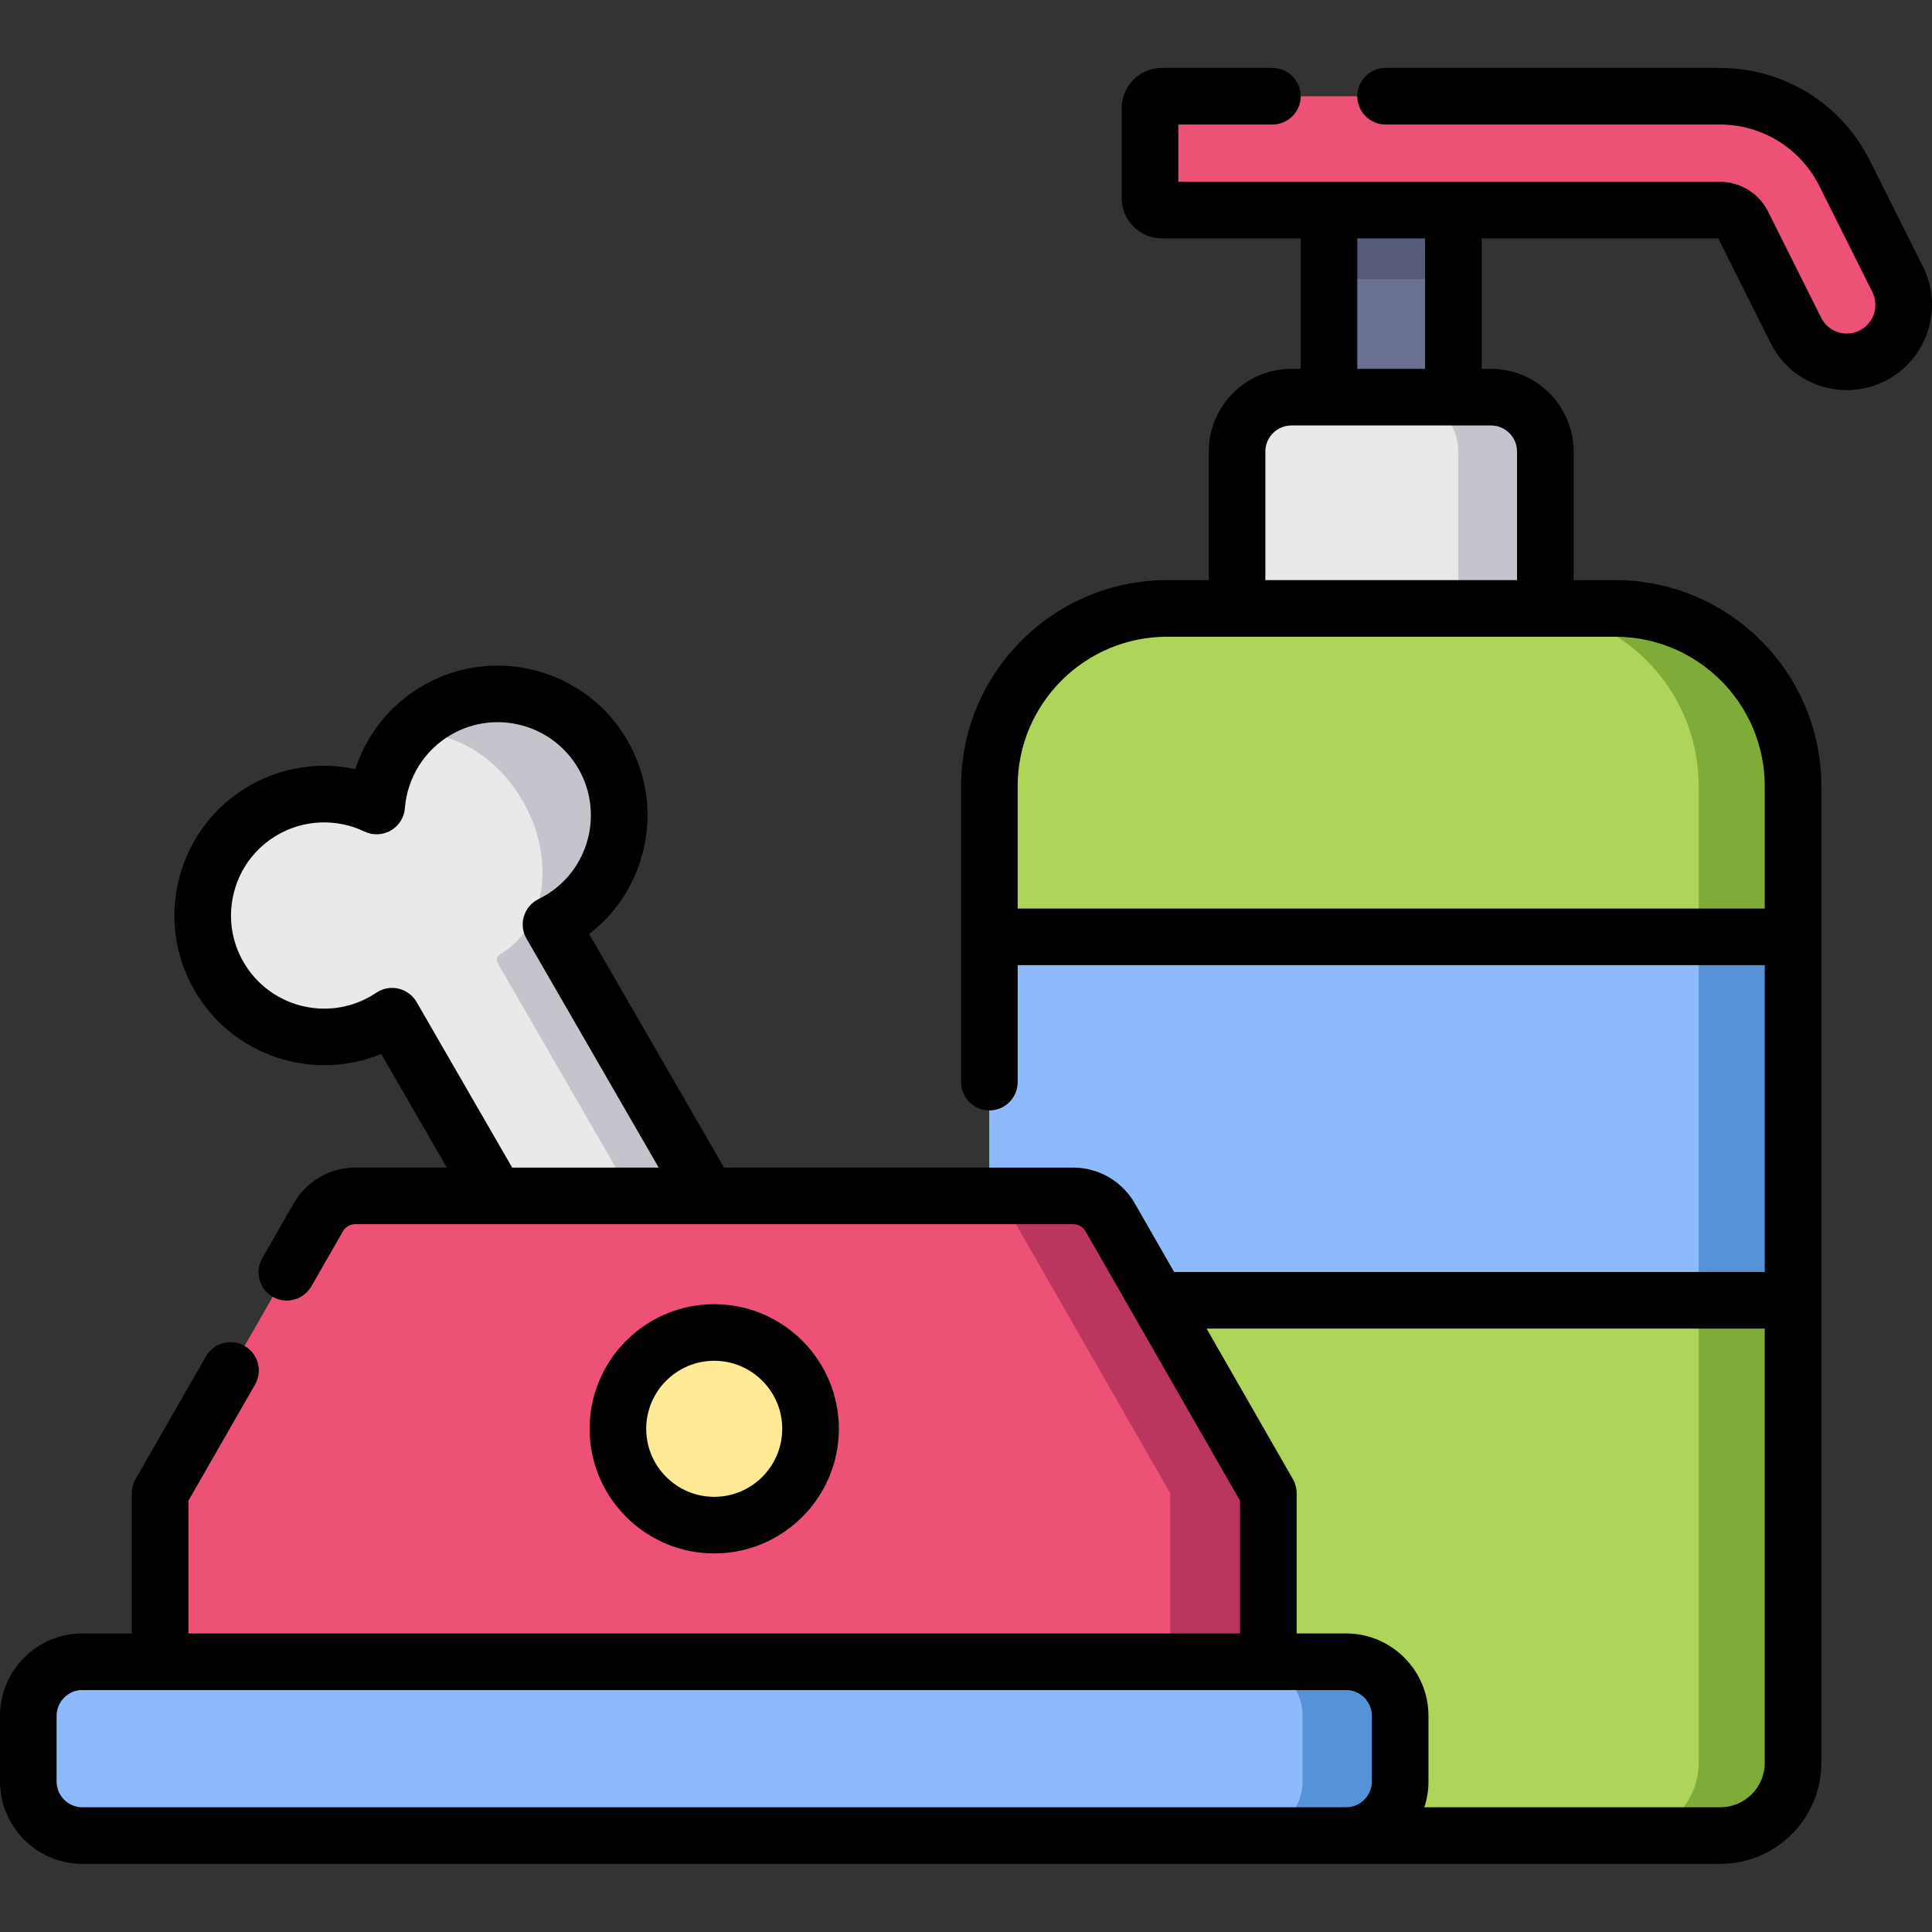 <svg id="icon" height="512pt" viewBox="0 -18 512 512" width="512pt" xmlns="http://www.w3.org/2000/svg"><rect x="0" y="-18" width="512" height="512" fill="#333333" stroke="none"/><path d="m455.906 468.449h-174.441c-10.641 0-19.266-8.629-19.266-19.27v-258.832c0-26.016 21.086-47.102 47.098-47.102h118.773c26.012 0 47.102 21.09 47.102 47.102v258.832c0 10.645-8.625 19.27-19.266 19.27zm0 0" fill="#aed559"/><path d="m428.07 143.246h-25c26.012 0 47.102 21.086 47.102 47.102v258.832c0 10.645-8.625 19.27-19.266 19.27h25c10.641 0 19.266-8.625 19.266-19.27v-258.832c0-26.016-21.09-47.102-47.102-47.102zm0 0" fill="#7fab38"/><path d="m262.199 230.273h212.973v96.312h-212.973zm0 0" fill="#8cbafa"/><path d="m450.172 230.273h25v96.312h-25zm0 0" fill="#5692d8"/><path d="m395.113 87.25h-52.855c-7.965 0-14.422 6.457-14.422 14.418v41.578h81.695v-41.578c0-7.961-6.453-14.418-14.418-14.418zm0 0" fill="#e9e9ea"/><path d="m395.113 87.25h-23.07c7.965 0 14.422 6.457 14.422 14.418v41.578h23.066v-41.578c0-7.961-6.453-14.418-14.418-14.418zm0 0" fill="#c5c4cc"/><path d="m502.91 56.051-14.039-28.07c-6.316-12.633-19.012-20.48-33.137-20.48h-147.852c-1.719 0-3.113 1.395-3.113 3.113v23.945c0 1.723 1.395 3.113 3.113 3.113h147.855c2.617 0 4.977 1.457 6.145 3.801l14.039 28.074c2.645 5.285 7.973 8.344 13.508 8.344 2.266 0 4.566-.516 6.734-1.598 7.453-3.727 10.473-12.789 6.746-20.242zm0 0" fill="#ed5176"/><path d="m352.199 37.672h32.973v49.578h-32.973zm0 0" fill="#6a7193"/><path d="m352.199 37.672h32.973v18.301h-32.973zm0 0" fill="#575b7a"/><path d="m115.816 170.191c-9.551 5.516-15.195 15.191-15.992 25.414-9.25-4.426-20.449-4.371-30.004 1.145-15.391 8.887-20.664 28.57-11.777 43.965 8.887 15.395 28.57 20.668 43.965 11.781.652-.379 1.285-.777 1.902-1.191l72.957 126.367 42.113-24.312-72.961-126.367c.668-.328 1.328-.676 1.984-1.051 15.391-8.887 20.668-28.57 11.777-43.965-8.887-15.398-28.57-20.672-43.965-11.785zm0 0" fill="#e9e9ea"/><path d="m138.516 194.25c8.891 15.395 6.223 33.574-5.953 40.605-.004 0-.012.004-.016.008-.836.48-1.145 1.527-.664 2.359l72.062 124.816 15.031-8.68-72.957-126.371c.664-.324 1.328-.672 1.98-1.047 16.027-9.254 21.086-30.211 10.609-45.848-8.926-13.32-26.668-18.008-41.02-10.852-3.766 1.875-6.984 4.371-9.609 7.293 10.934-1.473 23.387 5.332 30.535 17.715zm0 0" fill="#c5c4cc"/><path d="m284.426 298.922h-190.293c-4.031 0-7.754 2.156-9.762 5.652l-41.941 73.141v44.664h293.695v-44.664l-41.941-73.141c-2.004-3.496-5.727-5.652-9.758-5.652zm0 0" fill="#ed5176"/><path d="m294.184 304.574c-2.004-3.496-5.727-5.652-9.758-5.652h-26c4.031 0 7.754 2.156 9.758 5.652l41.941 73.141v44.664h26v-44.664zm0 0" fill="#ba365f"/><path d="m356.715 422.379h-334.871c-7.922 0-14.344 6.422-14.344 14.344v17.379c0 7.926 6.422 14.348 14.344 14.348h334.871c7.922 0 14.344-6.422 14.344-14.348v-17.379c0-7.922-6.422-14.344-14.344-14.344zm0 0" fill="#8cbafa"/><path d="m356.715 422.379h-25.875c7.922 0 14.344 6.422 14.344 14.344v17.379c0 7.926-6.422 14.348-14.344 14.348h25.875c7.922 0 14.344-6.422 14.344-14.348v-17.379c0-7.922-6.422-14.344-14.344-14.344zm0 0" fill="#5692d8"/><path d="m214.805 360.648c0 14.098-11.43 25.523-25.527 25.523-14.094 0-25.523-11.426-25.523-25.523 0-14.098 11.43-25.523 25.523-25.523 14.098 0 25.527 11.426 25.527 25.523zm0 0" fill="#ffeb96"/><path d="m509.617 52.699-14.039-28.07c-7.594-15.191-22.859-24.629-39.844-24.629h-88.535c-4.145 0-7.5 3.359-7.5 7.5 0 4.145 3.355 7.5 7.5 7.5h88.535c11.266 0 21.391 6.262 26.43 16.336l14.039 28.07c1.867 3.742.348 8.309-3.391 10.18-1.07.531-2.207.805-3.387.805-2.898 0-5.504-1.609-6.797-4.195l-14.035-28.07c-2.449-4.902-7.379-7.949-12.859-7.949h-143.465v-15.176h24.93c4.145 0 7.5-3.355 7.5-7.5s-3.355-7.5-7.5-7.5h-29.316c-5.852 0-10.613 4.762-10.613 10.613v23.945c0 5.855 4.762 10.613 10.613 10.613h36.816v34.574h-2.441c-12.086 0-21.922 9.836-21.922 21.922v34.074h-11.031c-30.113 0-54.609 24.492-54.609 54.602v78.43c0 4.145 3.355 7.5 7.5 7.5 4.141 0 7.5-3.355 7.5-7.5v-31h197.98v81.312h-156.523l-10.461-18.242c-3.332-5.812-9.566-9.422-16.266-9.422h-92.547l-35.746-61.91c6.887-5.285 11.82-12.648 14.105-21.176 2.746-10.242 1.34-20.938-3.965-30.113-10.945-18.953-35.266-25.465-54.203-14.523-8.586 4.957-14.898 12.883-17.898 22.113-9.5-2.023-19.523-.516-28.102 4.445-9.18 5.297-15.746 13.852-18.488 24.094-2.746 10.238-1.34 20.934 3.965 30.113 10.047 17.395 31.359 24.312 49.48 16.848l17.383 30.109h-24.277c-6.699 0-12.934 3.609-16.266 9.422l-8.367 14.59c-2.059 3.59-.816 8.176 2.777 10.234 3.59 2.062 8.176.816 10.234-2.773l8.367-14.59c.664-1.16 1.914-1.883 3.254-1.883h37.031c.082 0 .164.004.246.004.078 0 .16 0 .242-.004h55.688c.148.004.297.004.449 0h96.637c1.34 0 2.59.723 3.254 1.883 5.004 8.727 35.941 62.68 40.949 71.406v35.164h-278.699v-35.164l17.66-30.797c2.062-3.594.82-8.176-2.773-10.234-3.594-2.062-8.176-.816-10.238 2.773l-18.652 32.527c-.648 1.137-.992 2.426-.992 3.73v37.164h-13.09c-12.043.004-21.844 9.801-21.844 21.848v17.379c0 12.047 9.801 21.848 21.844 21.848h334.871c.051 0 .102 0 .156-.004h99.035c14.762 0 26.77-12.004 26.77-26.758v-258.844c0-30.105-24.492-54.602-54.602-54.602h-11.043v-34.074c0-12.086-9.832-21.918-21.918-21.918h-2.441v-34.578h62.676l13.867 27.73c3.852 7.703 11.598 12.488 20.215 12.488 3.473 0 6.961-.828 10.09-2.391 11.137-5.57 15.668-19.164 10.098-30.301zm-399.211 194.855c-1.035-1.793-2.762-3.074-4.773-3.551-2.016-.473-4.133-.098-5.859 1.043-.508.336-1.02.664-1.512.953-11.789 6.805-26.918 2.75-33.727-9.039-3.297-5.707-4.172-12.355-2.465-18.727 1.707-6.371 5.789-11.691 11.504-14.988 7.039-4.07 15.645-4.398 23.016-.875 2.227 1.062 4.84.961 6.98-.273 2.141-1.234 3.535-3.445 3.73-5.91.637-8.141 5.223-15.43 12.273-19.5 11.781-6.805 26.902-2.75 33.715 9.035 6.805 11.785 2.75 26.914-8.996 33.703-.535.305-1.086.59-1.625.859-1.852.926-3.234 2.57-3.828 4.551-.598 1.98-.348 4.117.688 5.906l35.031 60.68h-38.828zm-95.406 206.547v-17.379c0-3.773 3.07-6.844 6.844-6.844h334.871c3.773 0 6.844 3.07 6.844 6.844v17.379c0 3.75-3.031 6.805-6.77 6.844-12.422 0-324.598.004-334.945.004-3.773 0-6.844-3.074-6.844-6.848zm440.906 6.844h-78.445c.711-2.152 1.098-4.453 1.098-6.844v-17.379c0-12.047-9.801-21.844-21.848-21.844h-13.086v-37.164c0-1.309-.344-2.598-.992-3.73l-22.879-39.898h147.922v115.102c0 6.484-5.281 11.758-11.77 11.758zm11.77-270.602v32.43h-197.984v-32.43c0-21.836 17.77-39.602 39.609-39.602h18.328c.07.004.137.004.207.004h81.695c.07 0 .141 0 .207-.004h18.336c21.836 0 39.602 17.766 39.602 39.602zm-65.645-88.676v34.074h-66.695v-34.074c0-3.812 3.105-6.918 6.922-6.918h52.855c3.816 0 6.918 3.105 6.918 6.918zm-24.359-21.918h-17.977v-34.578h17.977zm0 0"/><path d="m222.305 360.648c0-18.211-14.816-33.023-33.027-33.023-18.207 0-33.023 14.812-33.023 33.023 0 18.211 14.816 33.027 33.023 33.027 18.211 0 33.027-14.816 33.027-33.027zm-51.051 0c0-9.938 8.086-18.023 18.023-18.023s18.023 8.086 18.023 18.023c0 9.941-8.086 18.027-18.023 18.027s-18.023-8.086-18.023-18.027zm0 0"/></svg>

